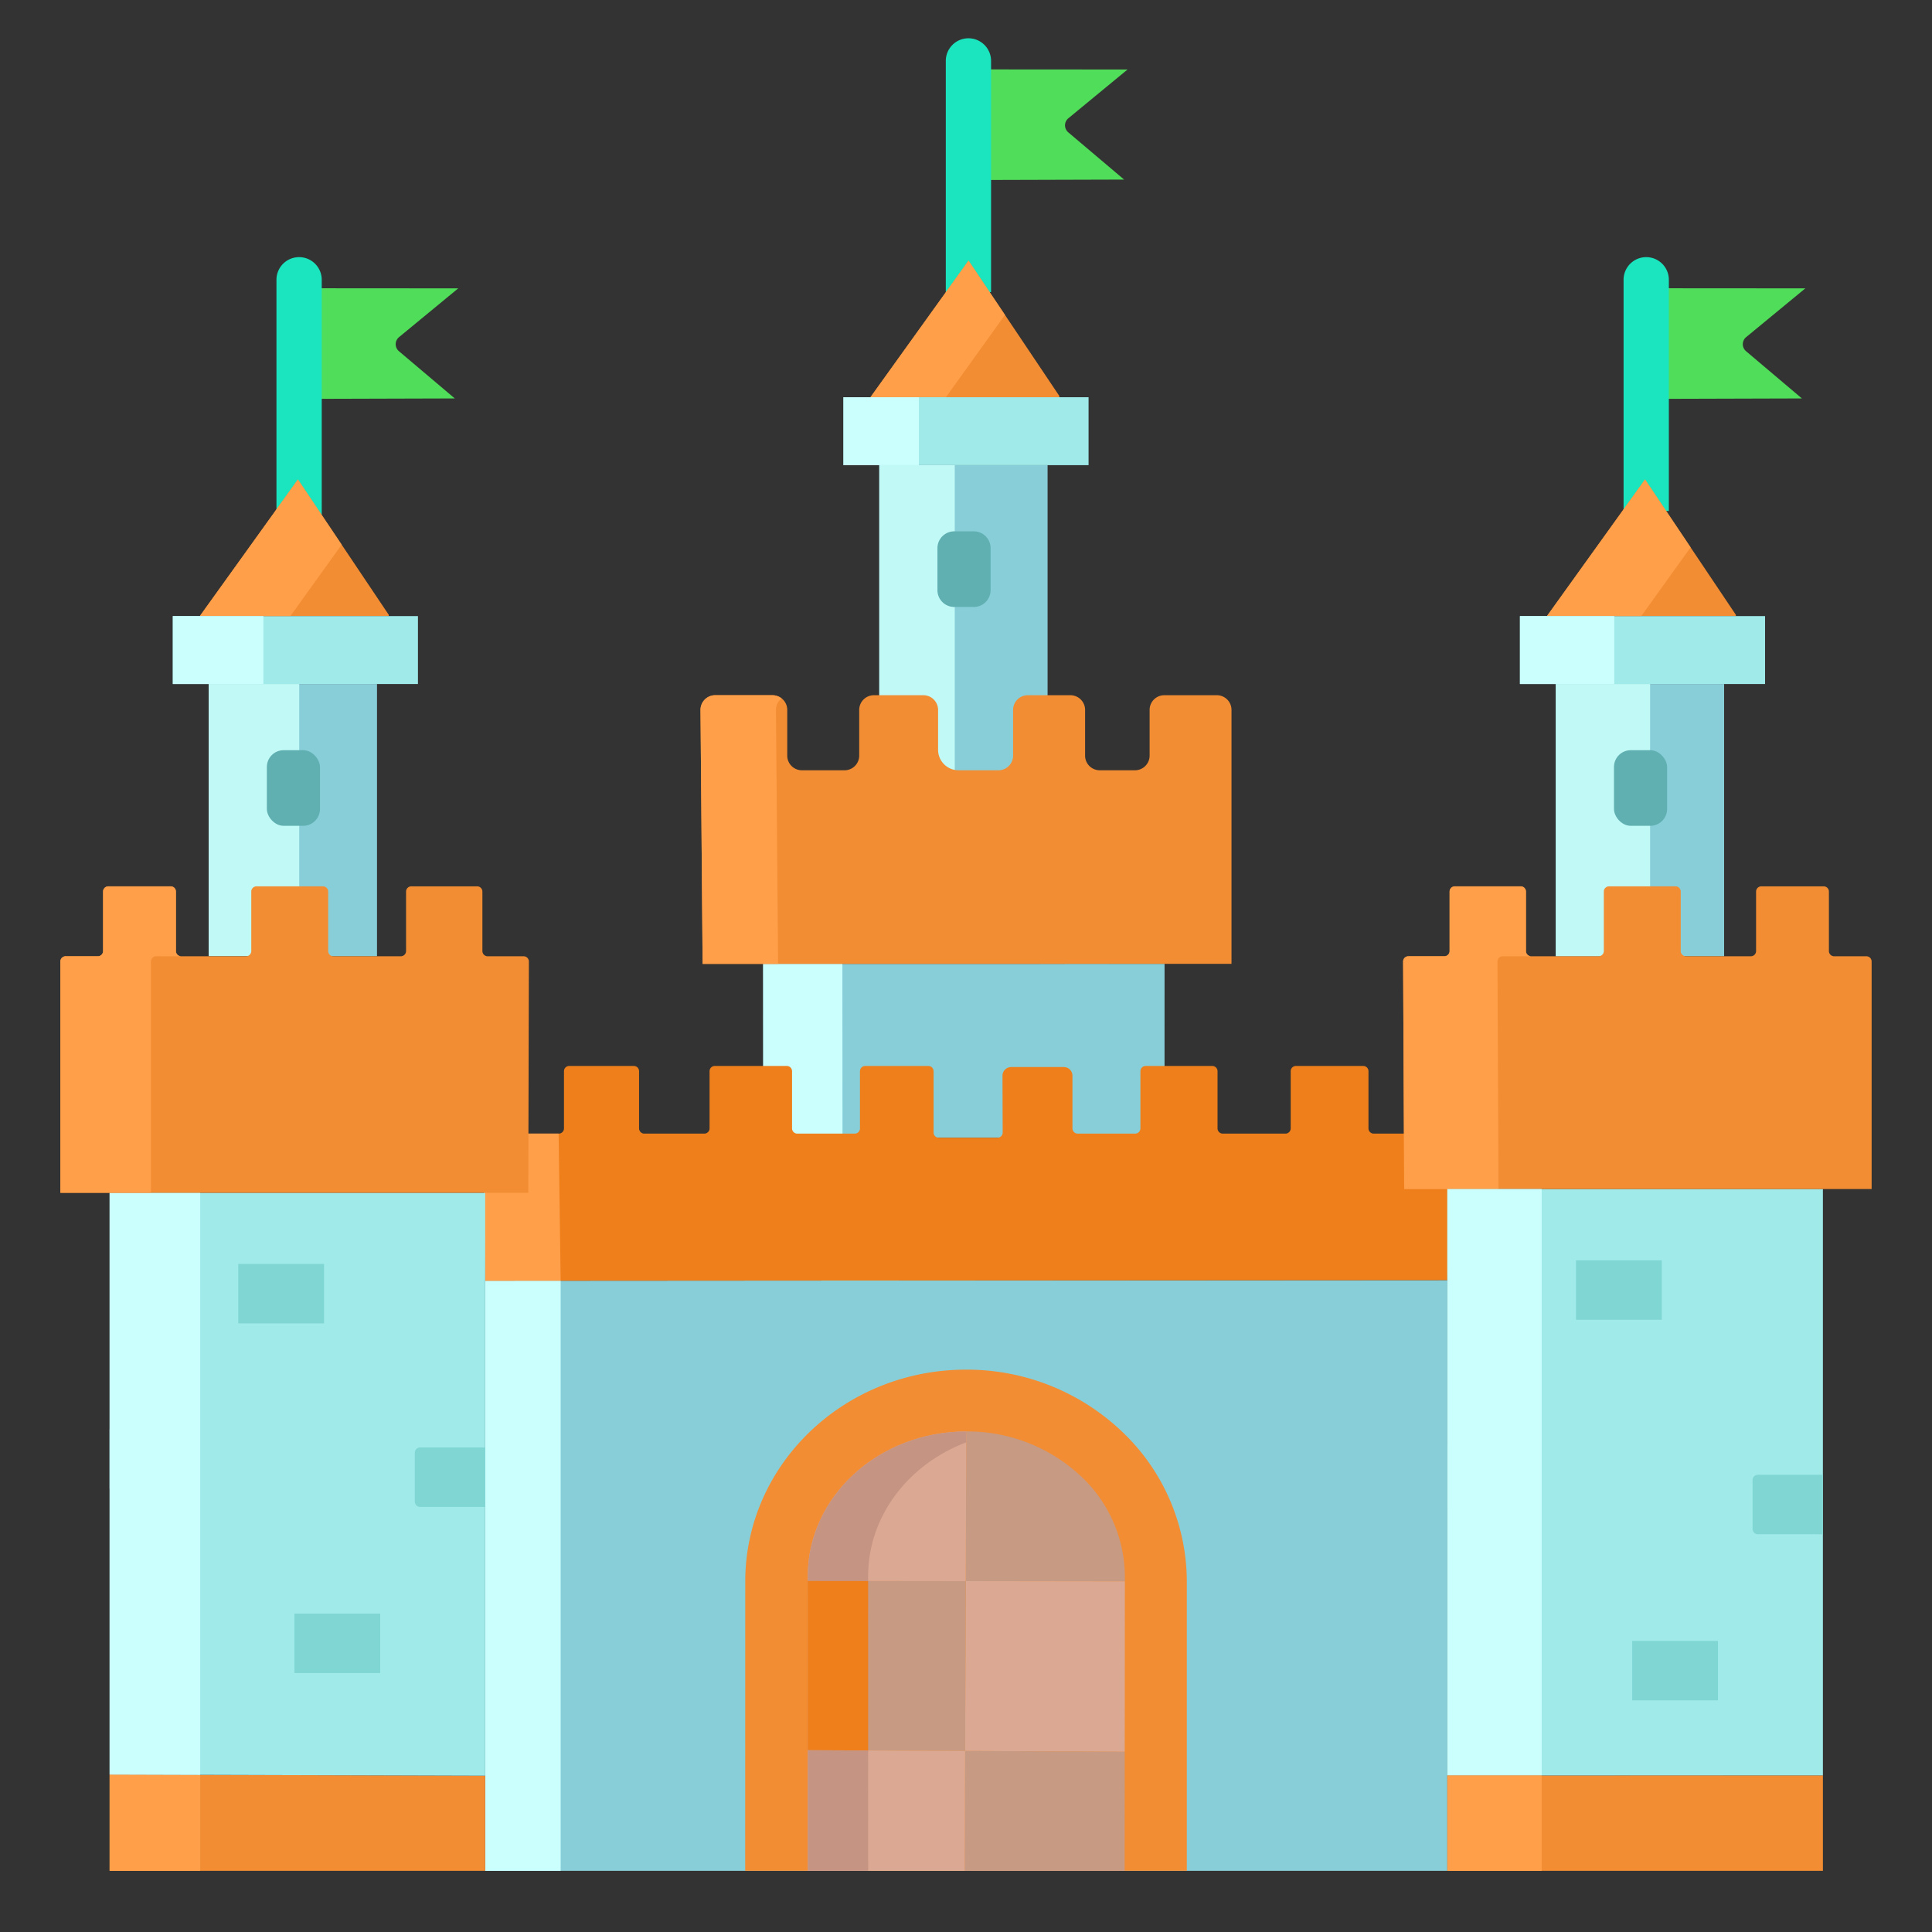 <?xml version="1.0"?>
<svg xmlns="http://www.w3.org/2000/svg" id="Layer_1" height="512px" viewBox="0 0 512 512" width="512px" data-name="Layer 1" class=""><rect x="0" y="0" width="512" height="512" fill="#333333" stroke="none"/><g><path d="m478.43 76.42-15.68 12.92a2.432 2.432 0 0 0 -.89 1.83v.03a2.435 2.435 0 0 0 .86 1.87l14.8 12.52-41.21.12h-.05v-29.32h.05z" fill="#50dd5a" data-original="#50DD5A"/><path d="m298.81 18.42-15.68 12.92a2.466 2.466 0 0 0 -.89 1.83v.03a2.469 2.469 0 0 0 .86 1.87l14.8 12.52-41.21.12h-.05v-29.32h.05z" fill="#50dd5a" data-original="#50DD5A"/><path d="m121.43 76.42-15.68 12.92a2.432 2.432 0 0 0 -.89 1.83v.03a2.435 2.435 0 0 0 .86 1.87l14.8 12.52-41.21.12h-.05v-29.32h.05z" fill="#50dd5a" data-original="#50DD5A"/><path d="m79.263 68.145a6 6 0 0 0 -6 6v62.275h12v-62.275a6 6 0 0 0 -6-6z" fill="#1ae5be" data-original="#1AE5BE" class=""/><path d="m256.645 10.145a6 6 0 0 0 -6 6v61.275h12v-61.275a6 6 0 0 0 -6-6z" fill="#1ae5be" data-original="#1AE5BE" class=""/><path d="m436.263 68.145a6 6 0 0 0 -6 6v61.275h12v-61.275a6 6 0 0 0 -6-6z" fill="#1ae5be" data-original="#1AE5BE" class=""/><path d="m202.24 255.44v.35l.03 45.7h106.34l.01-45.69v-.37z" fill="#88ced8" data-original="#88CED8" class=""/><path d="m202.24 255.44v.35l.03 45.7h21l-.03-45.7v-.35l85.38-.008v-.002z" fill="#cafffe" data-original="#CAFFFE" class=""/><path d="m383.54 339.25-254.96.17v156.37h254.86.12v-156.54z" fill="#88ced8" data-original="#88CED8" class=""/><path d="m384.05 300.42h-19.97a1.394 1.394 0 0 1 -1.42-1.36v-15.21a1.388 1.388 0 0 0 -1.42-1.36h-17.78a1.386 1.386 0 0 0 -1.41 1.36v15.21a1.394 1.394 0 0 1 -1.42 1.36h-16.55a1.388 1.388 0 0 1 -1.42-1.36v-15.21a1.394 1.394 0 0 0 -1.42-1.36h-17.6a1.394 1.394 0 0 0 -1.42 1.36v15.21a1.388 1.388 0 0 1 -1.42 1.36h-15.17a1.394 1.394 0 0 1 -1.42-1.36v-13.97a2.3 2.3 0 0 0 -2.31-2.31h-13.92a2.3 2.3 0 0 0 -2.31 2.31l.05 15.06a1.379 1.379 0 0 1 -1.41 1.36h-15.49a1.386 1.386 0 0 1 -1.41-1.36v-16.3a1.394 1.394 0 0 0 -1.42-1.36h-16.67a1.394 1.394 0 0 0 -1.42 1.36v15.21a1.386 1.386 0 0 1 -1.41 1.36h-15.17a1.388 1.388 0 0 1 -1.42-1.36v-15.21a1.394 1.394 0 0 0 -1.42-1.36h-19.02a1.388 1.388 0 0 0 -1.42 1.36v15.21a1.394 1.394 0 0 1 -1.42 1.36h-15.84a1.394 1.394 0 0 1 -1.42-1.36v-15.21a1.388 1.388 0 0 0 -1.42-1.36h-17.07a1.386 1.386 0 0 0 -1.41 1.36v15.21a1.394 1.394 0 0 1 -1.42 1.36h-20l.54 39 254.96-.17h.02z" fill="#f9677f" data-original="#F9677F" class="active-path" style="fill:#EF7F1B" data-old_color="#f9677f"/><path d="m148.58 339.407-20 .013v156.37h20v-156.37z" fill="#cafffe" data-original="#CAFFFE" class=""/><path d="m148.04 300.42h-19.63-.37l.54 39 20-.013z" fill="#ff97a1" data-original="#FF97A1" class="" style="fill:#FF9F49" data-old_color="#ff97a1"/><path d="m297.38 379.42a59.6 59.6 0 0 0 -41.37-16.45c-32.31 0-58.51 25.14-58.51 56.15l-.02 76.54v.13h117.04v-76.67a54.859 54.859 0 0 0 -17.14-39.7z" fill="#fb6771" data-original="#FB6771" class="" style="fill:#F28D33" data-old_color="#fb6771"/><path d="m412.3 181.27v72.15h44.61v-72.15z" fill="#88ced8" data-original="#88CED8" class=""/><path d="m233.02 123.27h44.6v80.97h-44.6z" fill="#88ced8" data-original="#88CED8" class=""/><path d="m55.3 181.27v72.15h44.61v-72.15z" fill="#88ced8" data-original="#88CED8" class=""/><path d="m460.02 162.93v.34h-50.01v-.08l25.94-36.13z" fill="#fb6771" data-original="#FB6771" class="" style="fill:#F28D33" data-old_color="#fb6771"/><path d="m298.1 417.75v1.33h-.02l-42.15-.06.15-39.67a43.946 43.946 0 0 1 29.71 11.25 36.654 36.654 0 0 1 12.31 27.15z" fill="#c79a83" data-original="#C79A83" class=""/><path d="m298.1 419.08-.04 45.15-42.29-.21.16-45 42.15.06z" fill="#dba993" data-original="#DBA993" class=""/><path d="m298.06 464.23-.02 31.56h-42.39l.12-31.77z" fill="#c79a83" data-original="#C79A83" class=""/><path d="m256.64 69.1.03-.04 24.06 35.87v.34h-50v-.08z" fill="#fb6771" data-original="#FB6771" class="" style="fill:#F28D33" data-old_color="#fb6771"/><path d="m256.08 379.35-.15 39.67-41.78-.05h-.09v-1.22c0-21.21 18.82-38.4 42.02-38.4z" fill="#dba993" data-original="#DBA993" class=""/><path d="m255.93 419.02-.16 45-41.7-.2-.01-44.85h.09z" fill="#c79a83" data-original="#C79A83" class=""/><path d="m255.77 464.02-.12 31.77h-41.57v-.05l-.01-31.92z" fill="#dba993" data-original="#DBA993" class=""/><path d="m103.02 162.93v.34h-50.01v-.08l25.94-36.13z" fill="#fb6771" data-original="#FB6771" class="" style="fill:#F28D33" data-old_color="#fb6771"/><path d="m402.8 163.27h64.96v18h-64.96z" fill="#a0eaea" data-original="#A0EAEA" class=""/><path d="m223.52 105.27h64.96v18h-64.96z" fill="#a0eaea" data-original="#A0EAEA" class=""/><path d="m45.8 163.27h64.96v18h-64.96z" fill="#a0eaea" data-original="#A0EAEA" class=""/><path d="m128.58 470.58v25.21h-99.53v-25.51l98.95.3z" fill="#fb6771" data-original="#FB6771" class="" style="fill:#F28D33" data-old_color="#fb6771"/><path d="m29.05 316.1v154.18l98.95.3h.58v-154.48z" fill="#a0eaea" data-original="#A0EAEA" class=""/><g fill="#80d6d3"><path d="m128.58 383.59v15.76h-17.23a1.4 1.4 0 0 1 -1.42-1.37v-13.03a1.394 1.394 0 0 1 1.42-1.36z" data-original="#80D6D3" class=""/><path d="m78.03 427.62h22.73v15.75h-22.73z" data-original="#80D6D3" class=""/><path d="m63.14 334.95h22.74v15.76h-22.74z" data-original="#80D6D3" class=""/><path d="m47.59 380.15v13.03a1.394 1.394 0 0 1 -1.42 1.36h-17.12v-15.75h17.12a1.394 1.394 0 0 1 1.42 1.36z" data-original="#80D6D3" class=""/></g><path d="m483.09 470.49v25.3h-99.53v-25.28h.44z" fill="#fb6771" data-original="#FB6771" class="" style="fill:#F28D33" data-old_color="#fb6771"/><path d="m383.56 315.1v155.41h.44l99.09-.02v-155.39z" fill="#a0eaea" data-original="#A0EAEA" class=""/><path d="m483.09 390.83v15.76l-17.22-.01a1.394 1.394 0 0 1 -1.42-1.36v-13.03a1.394 1.394 0 0 1 1.42-1.36z" fill="#80d6d3" data-original="#80D6D3" class=""/><path d="m432.55 434.86h22.73v15.75h-22.73z" fill="#80d6d3" data-original="#80D6D3" class=""/><path d="m417.66 334h22.73v15.75h-22.73z" fill="#80d6d3" data-original="#80D6D3" class=""/><path d="m402.11 384.38v14.03a1.388 1.388 0 0 1 -1.42 1.36h-17.13v-16.75h17.13a1.394 1.394 0 0 1 1.42 1.36z" fill="#80d6d3" data-original="#80D6D3" class=""/><path d="m55.3 181.27h24v72.063h-24z" fill="#c0f9f6" data-original="#C0F9F6" class=""/><path d="m77.01 163.27v-.08l13.535-18.851-11.595-17.279-25.94 36.13v.08h16.79z" fill="#ff97a1" data-original="#FF97A1" class="" style="fill:#FF9F49" data-old_color="#ff97a1"/><path d="m45.8 163.27h24v18h-24z" fill="#cafffe" data-original="#CAFFFE" class=""/><path d="m29.05 470.28v25.51h24v-25.437z" fill="#ff97a1" data-original="#FF97A1" class="" style="fill:#FF9F49" data-old_color="#ff97a1"/><path d="m29.05 316.1v154.18l24 .073v-.073-154.18z" fill="#cafffe" data-original="#CAFFFE" class=""/><path d="m138.74 253.42h-9.48a1.394 1.394 0 0 1 -1.42-1.36v-15.81a1.388 1.388 0 0 0 -1.42-1.36h-17.39a1.388 1.388 0 0 0 -1.42 1.36v15.81a1.394 1.394 0 0 1 -1.42 1.36h-17.8a1.394 1.394 0 0 1 -1.42-1.36v-15.81a1.388 1.388 0 0 0 -1.42-1.36h-17.54a1.394 1.394 0 0 0 -1.42 1.36v15.81a1.386 1.386 0 0 1 -1.41 1.36h-17.14a1.394 1.394 0 0 1 -1.42-1.36v-15.81a1.388 1.388 0 0 0 -1.42-1.36h-16.46a1.388 1.388 0 0 0 -1.42 1.36v15.81a1.394 1.394 0 0 1 -1.42 1.36h-8.48a1.388 1.388 0 0 0 -1.42 1.36v61.32h124l.16-61.32a1.394 1.394 0 0 0 -1.42-1.36z" fill="#fb6771" data-original="#FB6771" class="" style="fill:#F28D33" data-old_color="#fb6771"/><path d="m40 254.78a1.388 1.388 0 0 1 1.42-1.36h6.62a1.394 1.394 0 0 1 -1.42-1.36v-15.81a1.388 1.388 0 0 0 -1.42-1.36h-16.46a1.388 1.388 0 0 0 -1.42 1.36v15.81a1.394 1.394 0 0 1 -1.42 1.36h-8.48a1.388 1.388 0 0 0 -1.42 1.36v61.32h24z" fill="#ff97a1" data-original="#FF97A1" class="" style="fill:#FF9F49" data-old_color="#ff97a1"/><rect fill="#60b0b2" height="20.04" rx="4.45" width="14.08" x="70.72" y="198.81" data-original="#60B0B2" class=""/><path d="m412.3 181.27h25v72.15h-25z" fill="#c0f9f6" data-original="#C0F9F6" class=""/><path d="m435.95 127.06-25.94 36.13v.08h25v-.08l13.018-18.131z" fill="#ff97a1" data-original="#FF97A1" class="" style="fill:#FF9F49" data-old_color="#ff97a1"/><path d="m402.8 163.27v18h9.5 15.5v-18z" fill="#cafffe" data-original="#CAFFFE" class=""/><rect fill="#60b0b2" height="20.04" rx="4.45" width="14.08" x="427.72" y="198.81" data-original="#60B0B2" class=""/><path d="m494.58 253.42h-8.48a1.394 1.394 0 0 1 -1.42-1.36v-15.81a1.388 1.388 0 0 0 -1.42-1.36h-16.46a1.388 1.388 0 0 0 -1.42 1.36v15.81a1.394 1.394 0 0 1 -1.42 1.36h-17.14a1.386 1.386 0 0 1 -1.41-1.36v-15.81a1.394 1.394 0 0 0 -1.42-1.36h-17.54a1.388 1.388 0 0 0 -1.42 1.36v15.81a1.394 1.394 0 0 1 -1.42 1.36h-17.8a1.394 1.394 0 0 1 -1.42-1.36v-15.81a1.388 1.388 0 0 0 -1.42-1.36h-17.39a1.388 1.388 0 0 0 -1.42 1.36v15.81a1.394 1.394 0 0 1 -1.42 1.36h-9.48a1.394 1.394 0 0 0 -1.42 1.36l.28 60.32h123.88v-60.32a1.388 1.388 0 0 0 -1.42-1.36z" fill="#fb6771" data-original="#FB6771" class="" style="fill:#F28D33" data-old_color="#fb6771"/><path d="m396.84 254.78a1.394 1.394 0 0 1 1.42-1.36h7.55a1.394 1.394 0 0 1 -1.42-1.36v-15.81a1.388 1.388 0 0 0 -1.42-1.36h-17.39a1.388 1.388 0 0 0 -1.42 1.36v15.81a1.394 1.394 0 0 1 -1.42 1.36h-9.48a1.394 1.394 0 0 0 -1.42 1.36l.28 60.32h25z" fill="#ff97a1" data-original="#FF97A1" class="" style="fill:#FF9F49" data-old_color="#ff97a1"/><path d="m383.56 315.1v.36 155.05h.44l24.56-.005v-155.045-.36z" fill="#cafffe" data-original="#CAFFFE" class=""/><path d="m384 470.51h-.44v25.28h25v-25.28h.44l74.09-.015v-.005z" fill="#ff97a1" data-original="#FF97A1" class="" style="fill:#FF9F49" data-old_color="#ff97a1"/><path d="m233.02 123.27h20v80.97h-20z" fill="#c0f9f6" data-original="#C0F9F6" class=""/><path d="m256.67 69.06-.03.04-25.91 36.09v.08h20v-.08l15.6-21.729z" fill="#ff97a1" data-original="#FF97A1" class="" style="fill:#FF9F49" data-old_color="#ff97a1"/><path d="m223.52 105.27h20v18h-20z" fill="#cafffe" data-original="#CAFFFE" class=""/><path d="m262.52 145.26v11.14a4.447 4.447 0 0 1 -4.45 4.45h-5.19a4.453 4.453 0 0 1 -4.45-4.45v-11.14a4.46 4.46 0 0 1 4.45-4.45h5.19a4.453 4.453 0 0 1 4.45 4.45z" fill="#60b0b2" data-original="#60B0B2" class=""/><path d="m322.39 184.24h-13.76a3.89 3.89 0 0 0 -3.97 3.81v12.27a3.89 3.89 0 0 1 -3.97 3.81h-9.17a3.882 3.882 0 0 1 -3.96-3.81v-12.27a3.9 3.9 0 0 0 -3.97-3.81h-11.14a3.9 3.9 0 0 0 -3.97 3.81v12.27a3.89 3.89 0 0 1 -3.97 3.81h-10.48a5.431 5.431 0 0 1 -5.43-5.44v-10.64a3.9 3.9 0 0 0 -3.97-3.81h-12.96a3.9 3.9 0 0 0 -3.97 3.81v12.27a3.89 3.89 0 0 1 -3.97 3.81h-11.13a3.884 3.884 0 0 1 -3.97-3.81v-12.27a3.9 3.9 0 0 0 -3.97-3.81h-15.05a3.89 3.89 0 0 0 -3.97 3.84l.56 67.36 140.16-.01v-67.38a3.89 3.89 0 0 0 -3.97-3.81z" fill="#fb6771" data-original="#FB6771" class="" style="fill:#F28D33" data-old_color="#fb6771"/><path d="m207.133 185.094a4.027 4.027 0 0 0 -2.473-.854h-15.05a3.89 3.89 0 0 0 -3.97 3.84l.56 67.36h20l-.56-67.359a3.729 3.729 0 0 1 1.493-2.987z" fill="#ff97a1" data-original="#FF97A1" class="" style="fill:#FF9F49" data-old_color="#ff97a1"/><path d="m230.06 418.989v-1.239c0-16.026 10.748-29.752 26.009-35.506l.011-2.894c-23.2 0-42.02 17.19-42.02 38.4v1.22h.09z" fill="#c69483" data-original="#C69483" class=""/><path d="m230.07 463.82-.01-44.831-15.91-.019h-.09l.01 44.85 16 .077z" fill="#ba8974" data-original="#BA8974" class="" style="fill:#EF7F1B" data-old_color="#ba8974"/><path d="m230.07 463.897-16-.077.01 31.92v.05h16v-.05z" fill="#c69483" data-original="#C69483" class=""/></g> </svg>

